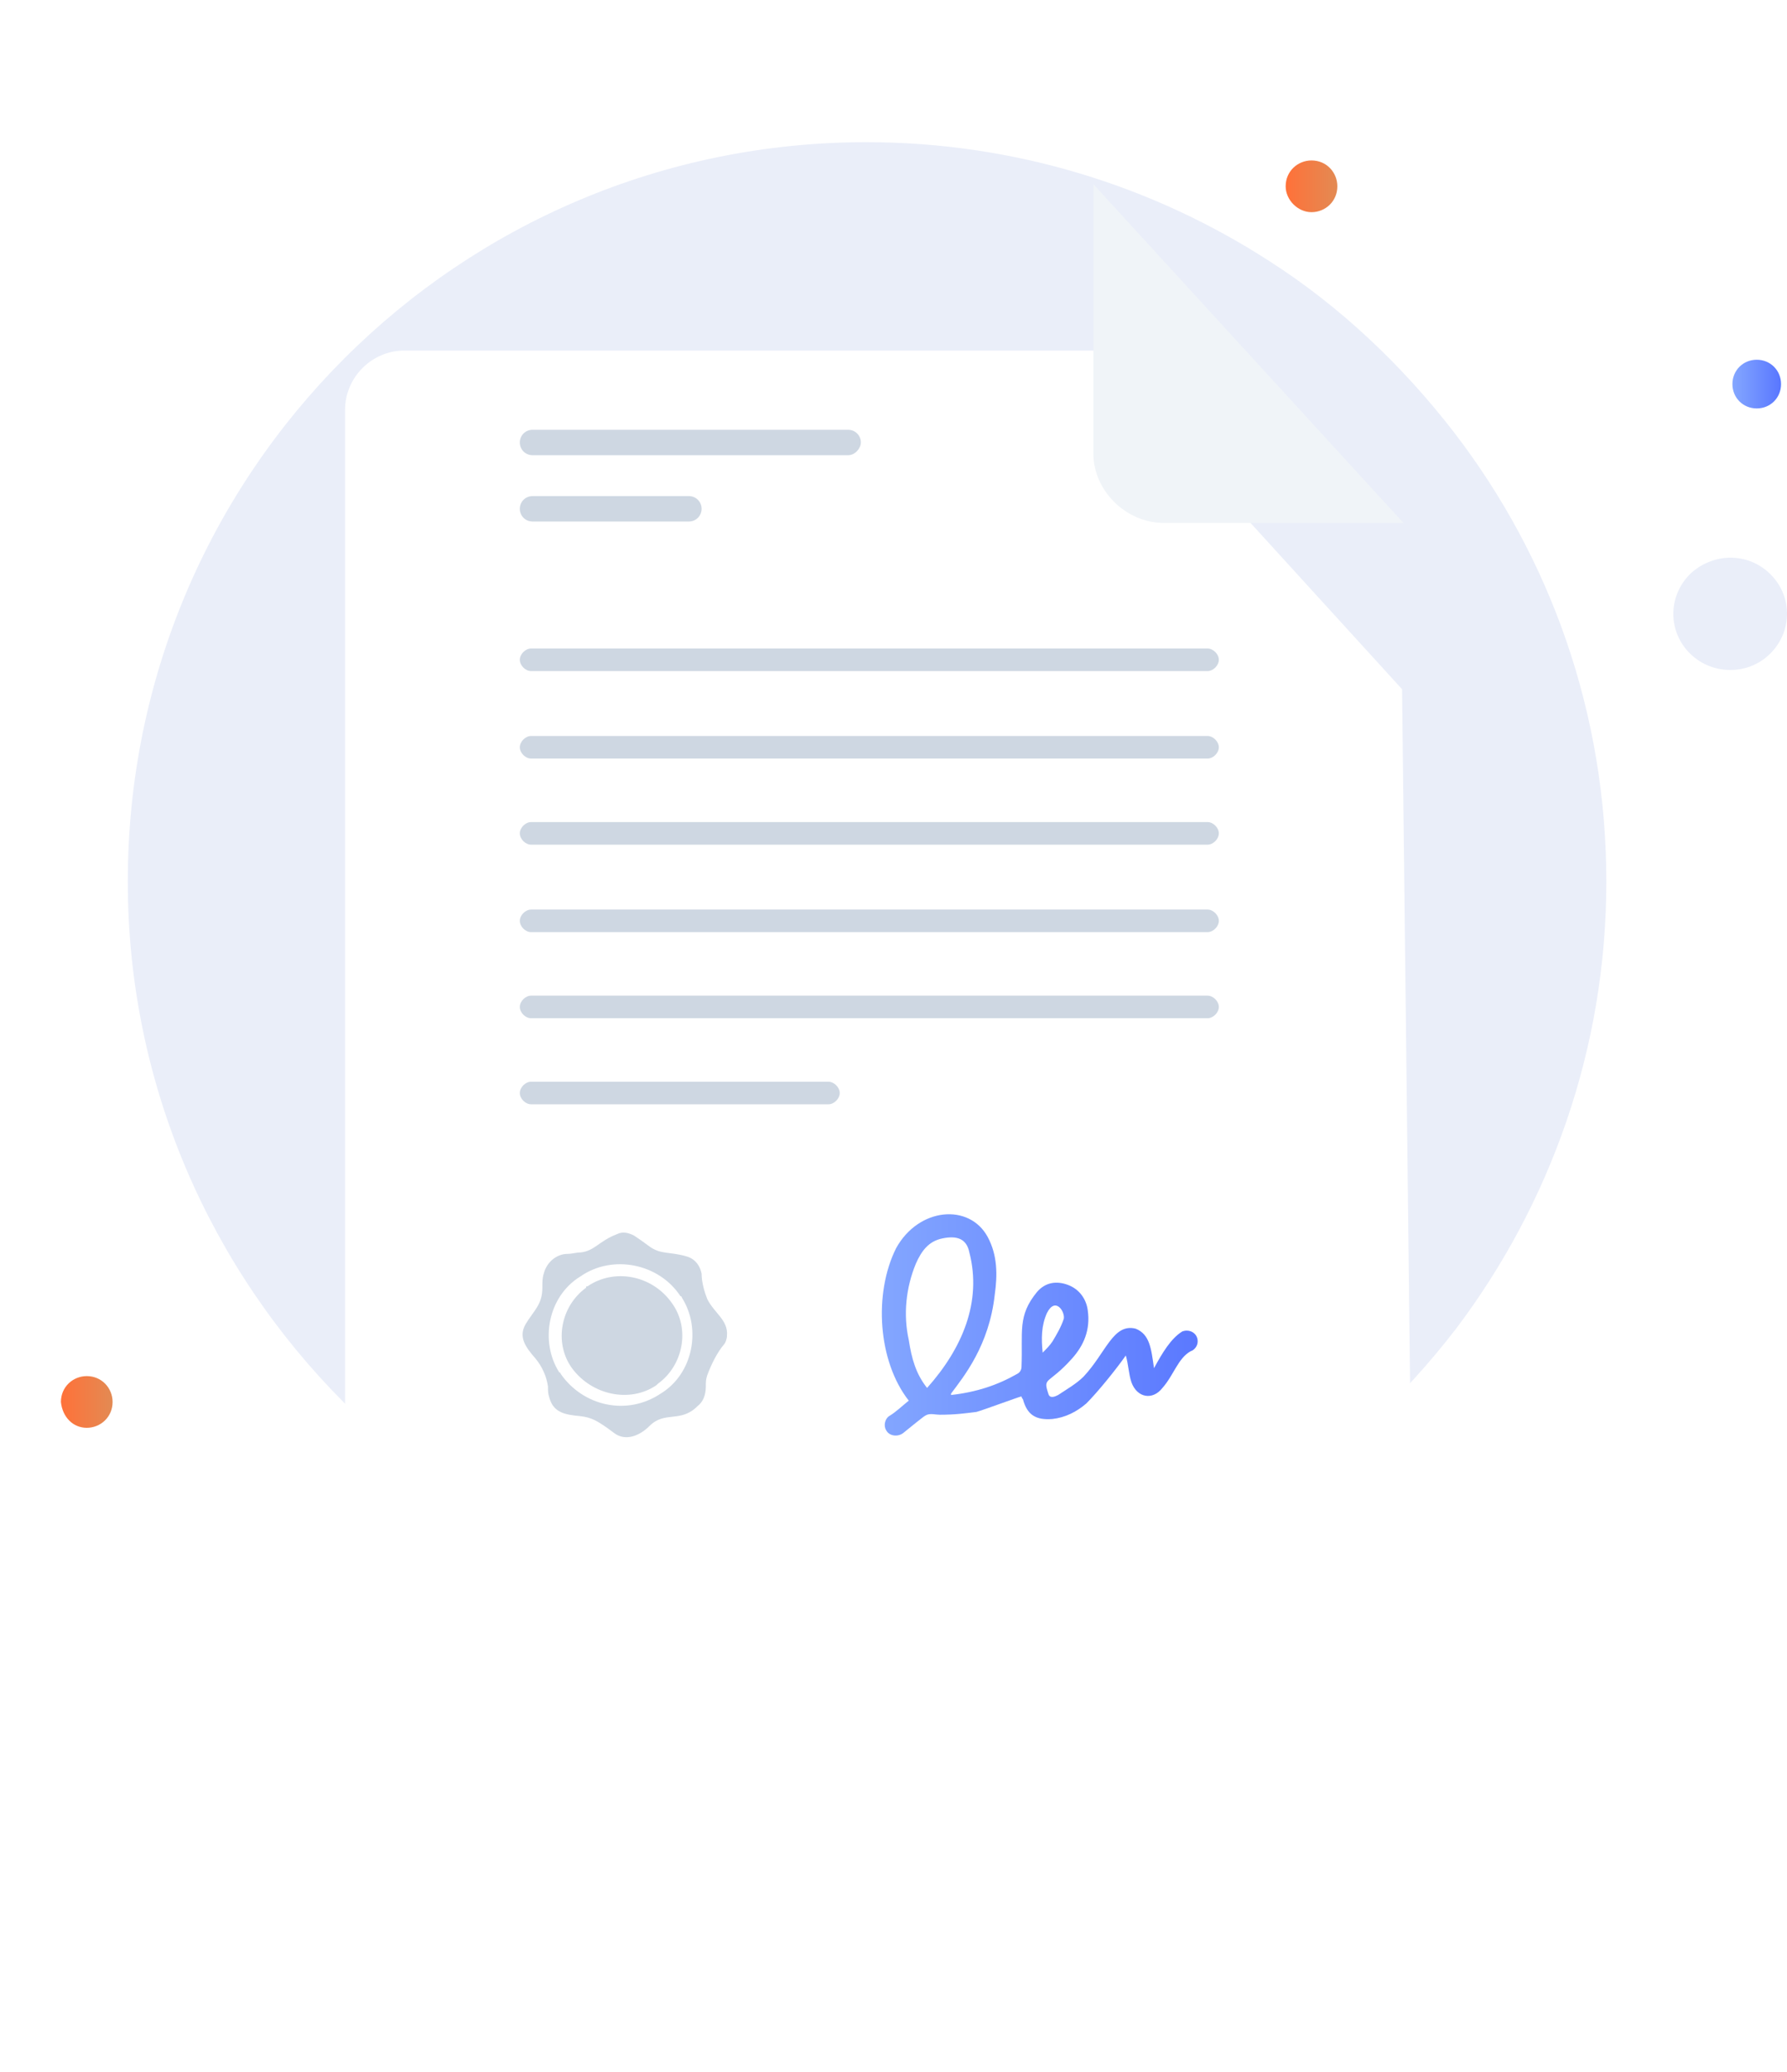 <svg width="88" height="102" viewBox="0 0 88 102" fill="none" xmlns="http://www.w3.org/2000/svg">
<path d="M79.103 43.404C79.103 51.644 76.334 59.284 71.695 65.427C69.15 68.723 66.082 71.644 62.565 73.891C56.878 77.636 50.069 79.809 42.735 79.809C22.606 79.734 6.293 63.404 6.293 43.404C6.293 23.255 22.606 7 42.66 7C49.994 7 56.803 9.172 62.49 12.843C66.007 15.09 69.076 18.011 71.62 21.307C76.334 27.449 79.103 35.09 79.103 43.404Z" fill="#EAEEF9"/>
<path d="M4.272 70.295C4.946 70.295 5.544 69.771 5.544 69.022C5.544 68.348 5.02 67.749 4.272 67.749C3.599 67.749 3 68.273 3 69.022C3.075 69.771 3.599 70.295 4.272 70.295Z" fill="url(#paint0_linear)"/>
<path d="M64.585 10.446C65.258 10.446 65.857 9.921 65.857 9.172C65.857 8.498 65.333 7.899 64.585 7.899C63.911 7.899 63.312 8.423 63.312 9.172C63.312 9.846 63.911 10.446 64.585 10.446Z" fill="url(#paint1_linear)"/>
<path d="M87.109 32.243C88.232 31.195 88.307 29.472 87.259 28.348C86.212 27.225 84.49 27.15 83.293 28.198C82.171 29.247 82.096 30.97 83.144 32.093C84.191 33.217 85.987 33.292 87.109 32.243Z" fill="#EAEEF9"/>
<path d="M86.51 20.108C87.183 20.108 87.707 19.584 87.707 18.91C87.707 18.236 87.183 17.711 86.51 17.711C85.836 17.711 85.312 18.236 85.312 18.91C85.312 19.584 85.836 20.108 86.51 20.108Z" fill="url(#paint2_linear)"/>
<g filter="url(#filter0_d)">
<path d="M69.044 25.675L69.599 73.82C69.599 75.418 68.28 76.738 66.684 76.738H19.907C18.311 76.738 16.992 75.418 16.992 73.82V11.92C16.992 10.322 18.311 9.002 19.907 9.002H53.845L69.044 25.675Z" fill="white"/>
</g>
<path d="M53.844 9.071V22.34C53.844 24.147 55.44 25.745 57.314 25.745H69.112" fill="#F0F4F8"/>
<path d="M26.153 33.039C25.875 33.039 25.598 32.761 25.598 32.483C25.598 32.206 25.875 31.928 26.153 31.928H59.466C59.743 31.928 60.021 32.206 60.021 32.483C60.021 32.761 59.743 33.039 59.466 33.039H26.153Z" fill="#CED7E2"/>
<path d="M26.153 37.346C25.875 37.346 25.598 37.069 25.598 36.791C25.598 36.513 25.875 36.235 26.153 36.235H59.466C59.743 36.235 60.021 36.513 60.021 36.791C60.021 37.069 59.743 37.346 59.466 37.346H26.153Z" fill="#CED7E2"/>
<path d="M26.153 41.585C25.875 41.585 25.598 41.307 25.598 41.029C25.598 40.751 25.875 40.473 26.153 40.473H59.466C59.743 40.473 60.021 40.751 60.021 41.029C60.021 41.307 59.743 41.585 59.466 41.585H26.153Z" fill="#CED7E2"/>
<path d="M26.153 45.892C25.875 45.892 25.598 45.614 25.598 45.336C25.598 45.058 25.875 44.78 26.153 44.78H59.466C59.743 44.78 60.021 45.058 60.021 45.336C60.021 45.614 59.743 45.892 59.466 45.892H26.153Z" fill="#CED7E2"/>
<path d="M26.153 50.13C25.875 50.13 25.598 49.852 25.598 49.574C25.598 49.296 25.875 49.018 26.153 49.018H59.466C59.743 49.018 60.021 49.296 60.021 49.574C60.021 49.852 59.743 50.13 59.466 50.13H26.153Z" fill="#CED7E2"/>
<path d="M26.153 54.367C25.875 54.367 25.598 54.09 25.598 53.812C25.598 53.534 25.875 53.256 26.153 53.256H40.797C41.074 53.256 41.352 53.534 41.352 53.812C41.352 54.09 41.074 54.367 40.797 54.367H26.153Z" fill="#CED7E2"/>
<path d="M41.768 22.41H26.222C25.875 22.41 25.598 22.132 25.598 21.785C25.598 21.438 25.875 21.16 26.222 21.16H41.768C42.115 21.16 42.393 21.438 42.393 21.785C42.393 22.063 42.115 22.41 41.768 22.41Z" fill="#CED7E2"/>
<path d="M33.926 25.675H26.222C25.875 25.675 25.598 25.397 25.598 25.05C25.598 24.703 25.875 24.425 26.222 24.425H33.926C34.273 24.425 34.55 24.703 34.55 25.05C34.55 25.397 34.273 25.675 33.926 25.675Z" fill="#CED7E2"/>
<path d="M56.828 67.359C56.689 66.386 56.62 65.692 55.925 65.414C54.815 65.136 54.468 66.595 53.358 67.776C53.011 68.123 52.525 68.401 52.108 68.679C51.97 68.748 51.692 68.887 51.623 68.609C51.345 67.776 51.623 68.193 52.802 66.873C53.358 66.247 53.705 65.483 53.566 64.511C53.496 63.955 53.149 63.468 52.594 63.26C52.039 63.052 51.484 63.121 51.067 63.607C50.096 64.788 50.373 65.553 50.304 67.29C50.304 67.428 50.234 67.567 50.096 67.637C49.124 68.193 48.083 68.54 46.834 68.679C46.834 68.609 46.834 68.609 46.834 68.609C47.458 67.776 48.708 66.247 48.985 63.746C49.124 62.774 49.124 61.801 48.638 60.898C47.736 59.231 45.237 59.439 44.127 61.454C43.017 63.677 43.225 67.012 44.752 68.957C44.405 69.235 44.127 69.513 43.78 69.721C43.572 69.86 43.502 70.207 43.641 70.416C43.78 70.694 44.197 70.763 44.474 70.555C45.585 69.651 45.515 69.721 45.654 69.651C45.862 69.582 46.07 69.651 46.279 69.651C47.042 69.651 47.528 69.582 48.083 69.513C48.361 69.443 50.234 68.748 50.304 68.748C50.304 68.748 50.304 68.818 50.373 68.887C50.581 69.651 50.998 69.929 51.831 69.86C52.455 69.79 53.011 69.513 53.496 69.096C54.052 68.54 54.954 67.428 55.44 66.734C55.578 67.22 55.578 67.637 55.717 68.054C55.995 68.818 56.758 68.957 57.244 68.332C57.799 67.706 58.008 66.873 58.632 66.525C58.84 66.456 58.979 66.247 58.979 66.039C58.979 65.622 58.563 65.414 58.216 65.553C57.66 65.9 57.244 66.595 56.828 67.359ZM45.654 68.332C45.099 67.637 44.891 66.873 44.752 65.969C44.474 64.719 44.613 63.399 45.099 62.218C45.376 61.593 45.723 61.106 46.417 60.968C47.111 60.828 47.597 60.968 47.736 61.662C48.361 64.094 47.389 66.386 45.654 68.332ZM51.553 64.65C51.97 63.816 52.455 64.58 52.386 64.927C52.247 65.344 52.039 65.692 51.831 66.039C51.692 66.247 51.553 66.386 51.345 66.595C51.276 65.9 51.276 65.275 51.553 64.65Z" fill="url(#paint3_linear)"/>
<path d="M31.982 70.207C31.496 70.693 30.802 70.971 30.247 70.555C29.414 69.929 29.137 69.79 28.581 69.721C27.887 69.651 27.263 69.582 27.055 68.818C26.985 68.609 26.985 68.47 26.985 68.262C26.916 67.776 26.708 67.289 26.361 66.872C25.875 66.317 25.528 65.83 25.875 65.205C26.291 64.51 26.708 64.233 26.708 63.399C26.708 63.121 26.708 62.913 26.777 62.704C26.916 62.148 27.402 61.731 27.957 61.731C28.165 61.731 28.373 61.662 28.581 61.662C29.276 61.593 29.484 61.106 30.386 60.759C30.664 60.62 30.941 60.689 31.219 60.828C31.427 60.967 31.635 61.106 31.913 61.315C32.537 61.801 32.954 61.593 33.856 61.87C34.273 62.009 34.481 62.357 34.55 62.704C34.55 63.121 34.689 63.607 34.828 63.955C35.175 64.649 35.869 64.997 35.799 65.761C35.799 65.9 35.73 66.108 35.66 66.178C35.313 66.594 35.036 67.15 34.828 67.706C34.758 67.915 34.758 68.053 34.758 68.262C34.758 68.679 34.62 69.026 34.342 69.234C33.509 70.068 32.746 69.443 31.982 70.207ZM27.61 67.637C28.72 69.234 30.872 69.721 32.537 68.609C34.134 67.637 34.55 65.413 33.578 63.885C33.578 63.885 33.578 63.816 33.509 63.816C32.468 62.218 30.178 61.731 28.581 62.843C26.985 63.816 26.569 66.039 27.541 67.567C27.61 67.567 27.61 67.637 27.61 67.637Z" fill="#CED7E2"/>
<path d="M28.93 63.33C30.249 62.426 32.123 62.774 33.094 64.163C33.996 65.414 33.649 67.22 32.4 68.123L32.331 68.193C31.012 69.096 29.138 68.679 28.167 67.359C27.264 66.109 27.611 64.302 28.861 63.399C28.861 63.33 28.861 63.33 28.93 63.33Z" fill="#CED7E2"/>
<defs>
<filter id="filter0_d" x="0.479" y="0.745" width="85.633" height="100.762" filterUnits="userSpaceOnUse" color-interpolation-filters="sRGB">
<feFlood flood-opacity="0" result="BackgroundImageFix"/>
<feColorMatrix in="SourceAlpha" type="matrix" values="0 0 0 0 0 0 0 0 0 0 0 0 0 0 0 0 0 0 127 0" result="hardAlpha"/>
<feOffset dy="8.257"/>
<feGaussianBlur stdDeviation="8.257"/>
<feColorMatrix type="matrix" values="0 0 0 0 0.398 0 0 0 0 0.477 0 0 0 0 0.575 0 0 0 0.26 0"/>
<feBlend mode="normal" in2="BackgroundImageFix" result="effect1_dropShadow"/>
<feBlend mode="normal" in="SourceGraphic" in2="effect1_dropShadow" result="shape"/>
</filter>
<linearGradient id="paint0_linear" x1="3.007" y1="69.025" x2="5.426" y2="69.025" gradientUnits="userSpaceOnUse">
<stop stop-color="#FF7139"/>
<stop offset="1" stop-color="#E48952"/>
</linearGradient>
<linearGradient id="paint1_linear" x1="63.319" y1="9.175" x2="65.738" y2="9.175" gradientUnits="userSpaceOnUse">
<stop stop-color="#FF7139"/>
<stop offset="1" stop-color="#E48952"/>
</linearGradient>
<linearGradient id="paint2_linear" x1="85.359" y1="18.911" x2="87.631" y2="18.911" gradientUnits="userSpaceOnUse">
<stop stop-color="#83A6FF"/>
<stop offset="1" stop-color="#5A78FF"/>
</linearGradient>
<linearGradient id="paint3_linear" x1="43.463" y1="65.227" x2="59.169" y2="65.227" gradientUnits="userSpaceOnUse">
<stop stop-color="#83A6FF"/>
<stop offset="1" stop-color="#5A78FF"/>
</linearGradient>
</defs>
</svg>
